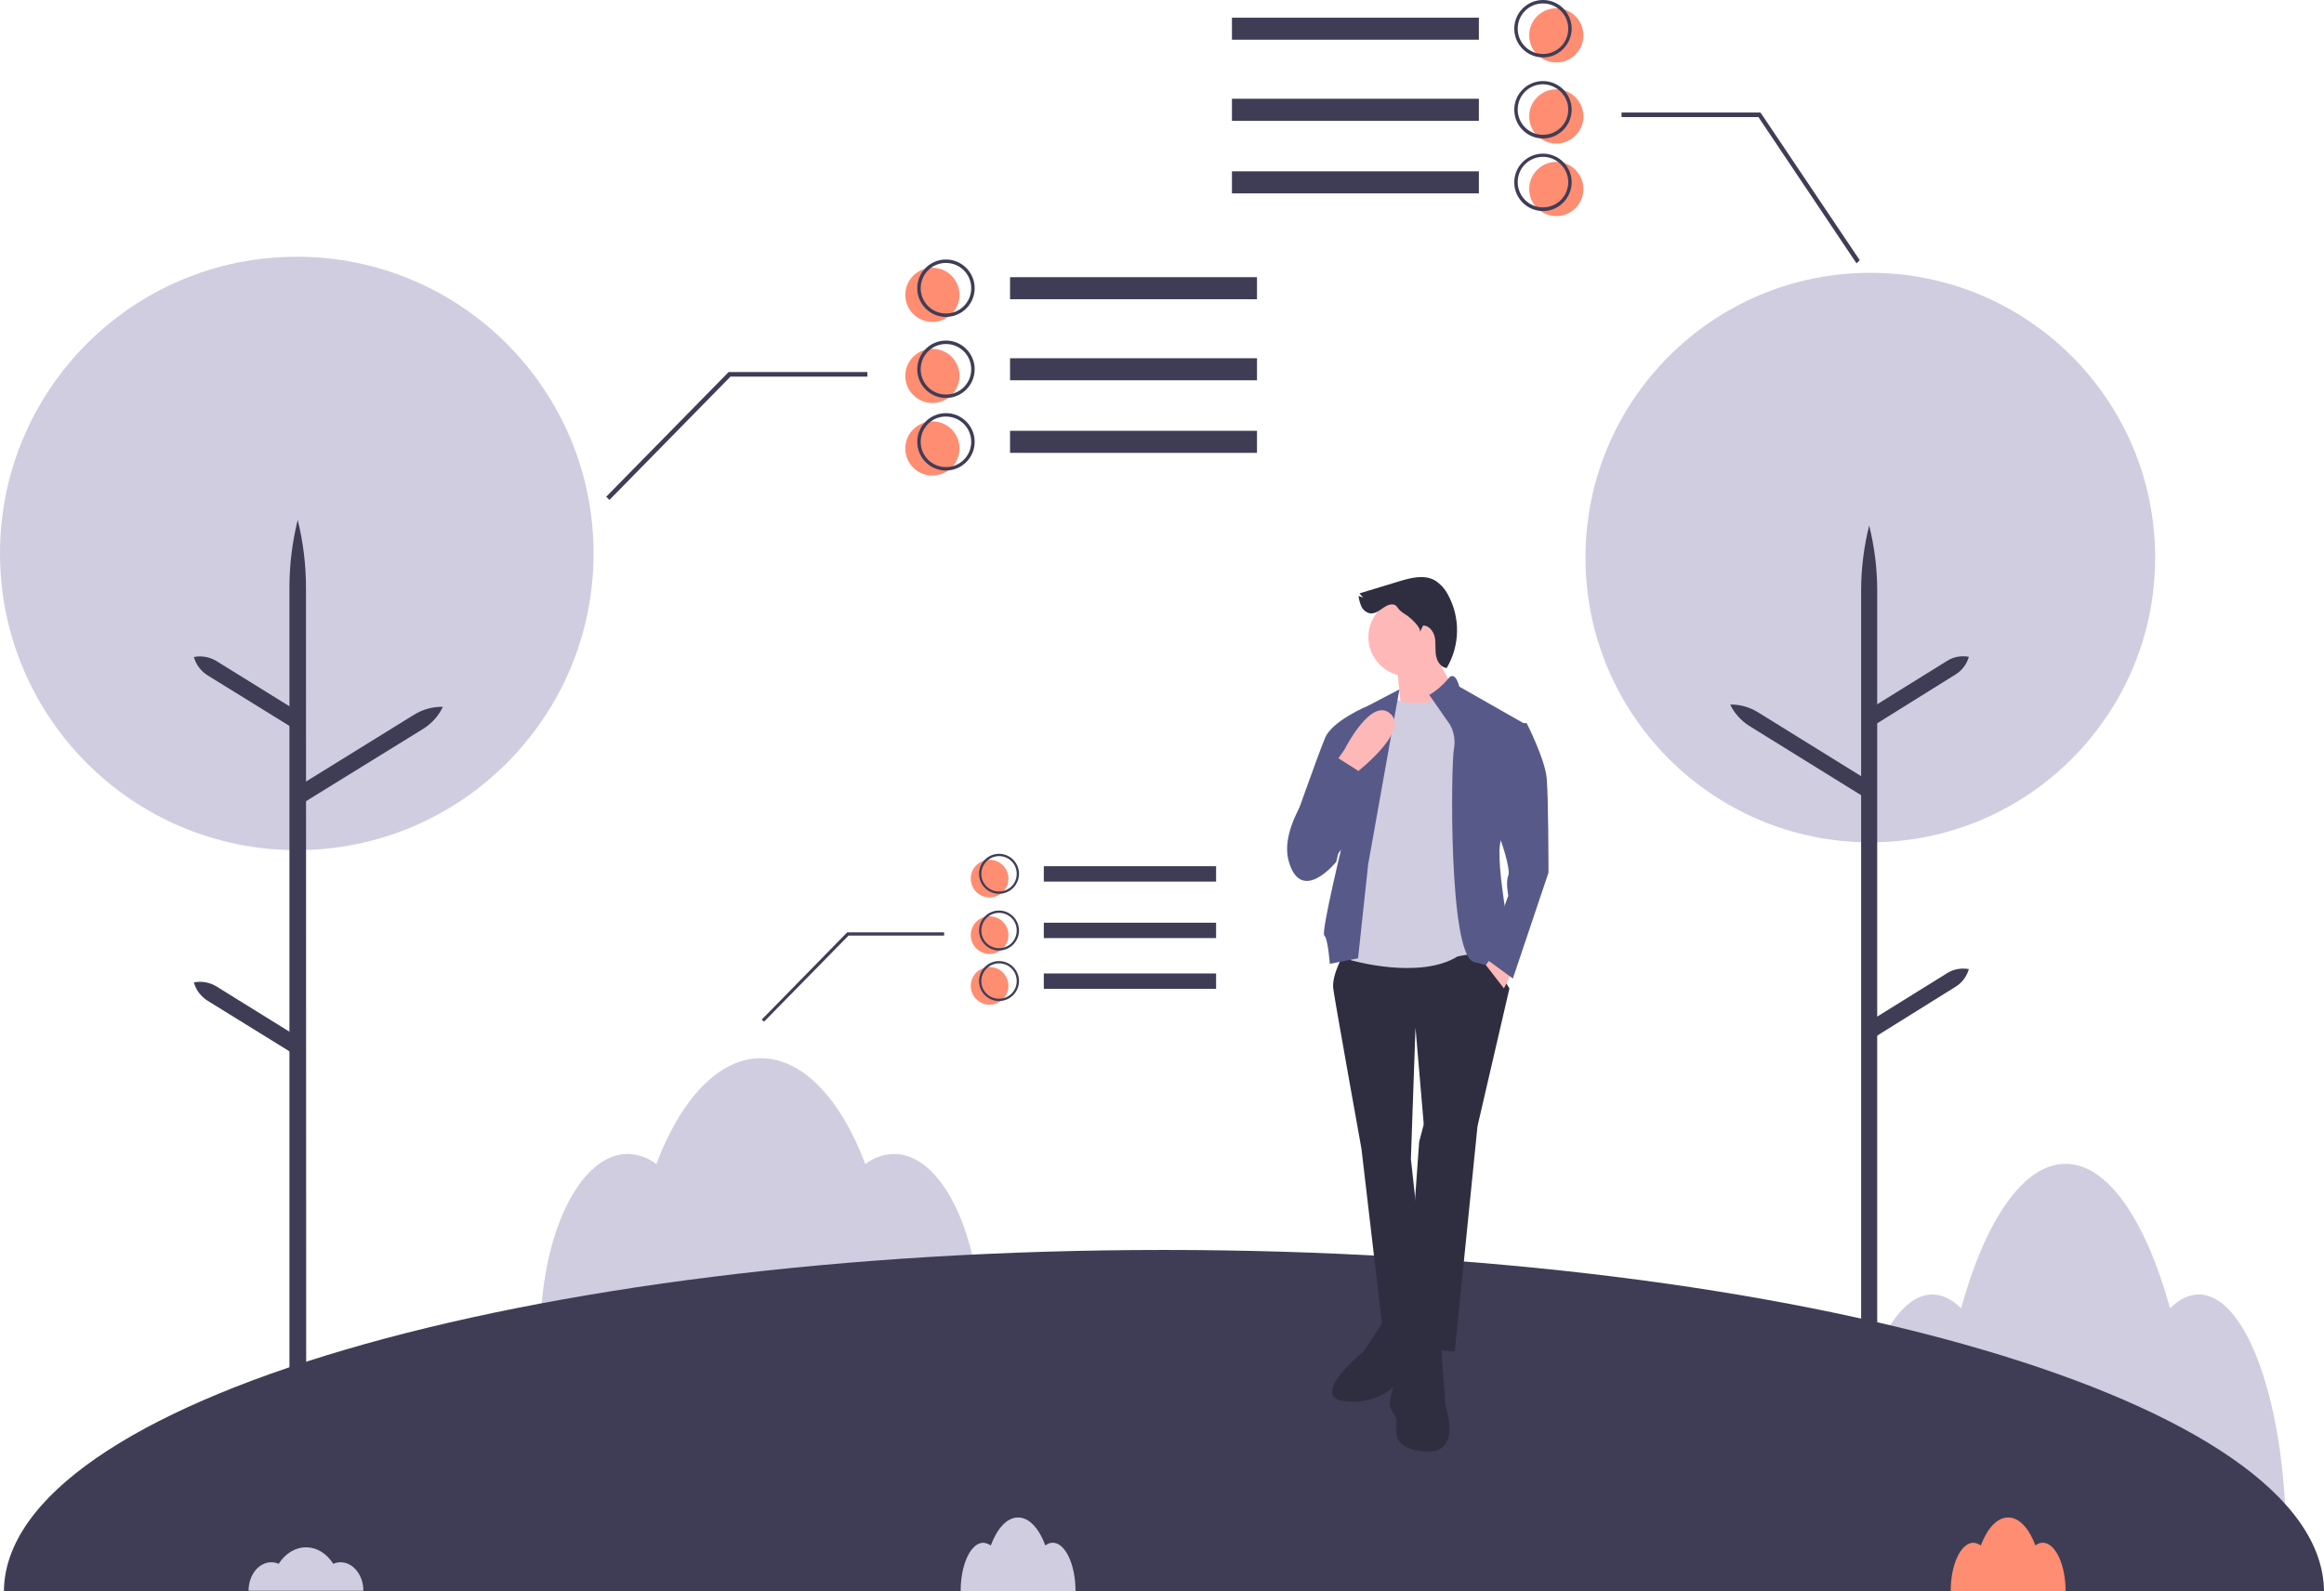 <?xml version="1.0" encoding="utf-8"?>
<!-- Generator: Adobe Illustrator 22.1.0, SVG Export Plug-In . SVG Version: 6.00 Build 0)  -->
<svg version="1.1" id="b7d8d657-bdb0-4cab-bef3-dbc27e5f057f"
	 xmlns="http://www.w3.org/2000/svg" xmlns:xlink="http://www.w3.org/1999/xlink" x="0px" y="0px" viewBox="0 0 1011.7 692.8"
	 style="enable-background:new 0 0 1011.7 692.8;" xml:space="preserve">
<style type="text/css">
	.st0{fill:#D0CDE1;}
	.st1{fill:#3F3D56;}
	.st2{fill:#FF8D72;}
	.st3{fill:#2F2E41;}
	.st4{fill:#FFB8B8;}
	.st5{fill:#575A89;}
</style>
<title>environmental_study</title>
<path class="st0" d="M957.2,563.7c-4.4,0-8.6,2.1-12.5,6c-10.6-38.3-27.1-62.9-45.5-62.9s-34.9,24.6-45.5,62.9
	c-3.9-3.9-8.1-6-12.5-6c-21,0-38,48.4-38,108.1h192C995.2,612.1,978.2,563.7,957.2,563.7z"/>
<path class="st0" d="M389.2,502.5c-4.5,0.1-8.9,1.6-12.5,4.4c-10.6-28.1-27.1-46.1-45.5-46.1s-34.9,18-45.5,46.1
	c-3.6-2.8-7.9-4.3-12.5-4.4c-21,0-38,35.5-38,79.3h192C427.2,538,410.2,502.5,389.2,502.5z"/>
<path class="st1" d="M1011.7,692.8H1.7c0.9-82.1,226.7-148.5,505-148.5S1010.8,610.7,1011.7,692.8z"/>
<circle class="st0" cx="129.2" cy="241" r="129.2"/>
<path class="st1" d="M133.3,610.8H126V256c0-10,1.2-19.9,3.6-29.6l0,0c2.4,9.7,3.6,19.6,3.6,29.6L133.3,610.8z"/>
<path class="st1" d="M130.1,350.8l-3.8-6.2l54-33.4c3.7-2.3,8.1-3.5,12.5-3.4l0,0c-1.9,4-4.9,7.3-8.6,9.6L130.1,350.8z"/>
<path class="st1" d="M127.6,317.1l3.8-6.2l-37.1-23c-2.9-1.8-6.5-2.5-9.9-1.8l0,0c0.9,3.3,3.1,6.2,6,8L127.6,317.1z"/>
<path class="st1" d="M127.6,458.8l3.8-6.2l-37.1-23c-2.9-1.8-6.5-2.5-9.9-1.8l0,0c0.9,3.3,3.1,6.2,6,8L127.6,458.8z"/>
<circle class="st0" cx="814.2" cy="242.8" r="124"/>
<path class="st1" d="M810.2,597.8h7V257.2c0-9.6-1.2-19.1-3.5-28.4l0,0c-2.3,9.3-3.5,18.8-3.5,28.4V597.8z"/>
<path class="st1" d="M813.3,348.2l3.7-6l-51.8-32.1c-3.6-2.2-7.8-3.4-12-3.3l0,0c1.8,3.8,4.7,7,8.3,9.3L813.3,348.2z"/>
<path class="st1" d="M815.7,315.9l-3.7-6l35.6-22.1c2.8-1.8,6.2-2.4,9.5-1.8l0,0c-0.9,3.2-3,6-5.8,7.7L815.7,315.9z"/>
<path class="st1" d="M815.7,451.9l-3.7-6l35.6-22.1c2.8-1.8,6.2-2.4,9.5-1.8l0,0c-0.9,3.2-3,6-5.8,7.7L815.7,451.9z"/>
<path class="st0" d="M148.3,680.3c-1.1,0-2.2,0.2-3.2,0.7c-2.8-4.4-7-7.2-11.9-7.2c-4.8,0-9.1,2.8-11.9,7.2c-1-0.5-2.1-0.7-3.2-0.7
	c-5.5,0-9.9,5.6-9.9,12.4h50C158.2,685.9,153.7,680.3,148.3,680.3z"/>
<path class="st0" d="M458.3,671.8c-1.2,0-2.3,0.4-3.2,1.2c-2.8-7.4-7-12.2-11.9-12.2s-9.1,4.8-11.9,12.2c-0.9-0.7-2.1-1.1-3.2-1.2
	c-5.5,0-9.9,9.4-9.9,21h50C468.2,681.2,463.7,671.8,458.3,671.8z"/>
<path class="st2" d="M889.3,671.8c-1.2,0-2.3,0.4-3.2,1.2c-2.8-7.4-7-12.2-11.9-12.2s-9.1,4.8-11.9,12.2c-0.9-0.7-2.1-1.1-3.2-1.2
	c-5.5,0-9.9,9.4-9.9,21h50C899.2,681.2,894.7,671.8,889.3,671.8z"/>
<polygon class="st3" points="621.4,482.1 619.8,489.6 617.8,497.2 611.4,586.9 633.3,588.5 643.2,490.4 641.6,485.2 "/>
<path class="st3" d="M602.7,574.6l-9.1,13.9c0,0-25.4,20.6-7.1,21.8s25-12.3,25-12.3s6.4-2,7.1-4s-1.6-19.5-1.6-19.5L602.7,574.6
	L602.7,574.6z"/>
<path class="st3" d="M613,585.3c0,0-9.1,23-7.9,27s3.2,4,2.8,7.5s-1.6,11.9,13.5,12.3s7.9-19.9,7.9-19.9l-2-27H613V585.3z"/>
<path class="st3" d="M585.2,415c0,0-5.6,9.5-4.8,15.5s12.3,69.9,12.3,69.9l9.1,77.8l20.3-1.6l-7.9-71.9l2-57.2l3.6,42.1l23.4,0.8
	l13.9-60c0,0-10.3-16.7-12.3-17.9S585.2,415,585.2,415z"/>
<circle class="st4" cx="612.8" cy="277.4" r="17.1"/>
<polygon class="st4" points="607.9,288.3 610.2,310.9 636.5,306.9 622.2,280.3 "/>
<path class="st0" d="M634.5,300.2c0,0-13.5,9.9-26.6,4.4L588,355v63.1c0,0,29.8,8.7,46.5-1.6c0,0,11.9-2.4,13.9-2
	s-7.1-107.6-7.1-107.6L634.5,300.2z"/>
<path class="st5" d="M622.2,302.6l9.1,13.1c1.8,3.3,2.3,7.1,1.6,10.7c-1.2,6.4-2.4,89.3,8.7,92.5s18.3,2.8,18.3,2.8
	s-9.9-47.7-6.4-56l11.1-50L635.3,299c0,0-1.8-7.5-4.9-3.4C628.1,298.4,625.3,300.8,622.2,302.6z"/>
<path class="st5" d="M595.6,376.4l13.6-76.2l-13.6,7.1c0,0-15.5,6.4-18.7,13.9S561,364.9,561,364.9s3.2,21.8,15.1,12.7
	s9.1-13.5,9.1-13.5s-10.3,42.1-8.7,43.3s2.4,12.3,2.4,12.3l12.3-2.4L595.6,376.4z"/>
<path class="st4" d="M580.1,333.9l5.2-7.5c0,0,11.7-23.4,20.1-15.5s-15.8,26.2-15.8,26.2L580.1,333.9z"/>
<polygon class="st4" points="650,416.1 646.8,420.2 654.7,430.4 658.3,423.3 "/>
<path class="st3" d="M606,263.2c-1.8,0-3.3,1.1-4.7,2.1s-3.1,2-4.8,1.8c-1.6-0.3-3.1-1.4-3.8-2.9s-1.1-3.1-1.3-4.7l2,0.7l-1.6-1.8
	l17.1-5.2c5.2-1.6,11-3.1,15.7-0.5c2.4,1.5,4.4,3.7,5.7,6.2c5.5,10,5.3,22.1-0.5,32c-2.6-0.2-4.3-3-4.7-5.6s0-5.3-0.5-7.8
	s-2.5-5.2-5.1-5.1l-1.4,2.9c0.9-1.9-4.4-6.5-5.6-7.3c-1.1-0.6-2.1-1.4-3.1-2.2C608.2,264.6,608,263.2,606,263.2z"/>
<path class="st5" d="M581.7,329.6l9.5,6l-9.5,39.7c0,0-15.1,18.7-20.6,0c-4.7-15.6,13-37.1,18.8-43.7
	C581,330.3,581.7,329.6,581.7,329.6z"/>
<path class="st5" d="M655.5,314.9h9.1c0,0,7.9,15.5,8.7,23.8s0.8,41.3,0.8,41.3l-15.5,46.1l-11.9-8.7l9.9-27.4c0,0-1.2-6,0-8.7
	s-3.6-17.1-4.4-17.9S655.5,314.9,655.5,314.9z"/>
<g>
	<rect x="439.7" y="120.7" class="st1" width="107.5" height="9.6"/>
	<rect x="439.7" y="156" class="st1" width="107.5" height="9.6"/>
	<rect x="439.7" y="187.6" class="st1" width="107.5" height="9.6"/>
	<polygon class="st1" points="265.3,217.7 318,164 377.6,164 377.6,162 317.2,162 316.9,162.3 263.9,216.3 	"/>
	<circle class="st2" cx="405.9" cy="128.4" r="11.8"/>
	<circle class="st2" cx="405.9" cy="163.7" r="11.8"/>
	<circle class="st2" cx="405.9" cy="195.3" r="11.8"/>
	<path class="st1" d="M399.3,125.5c0-6.9,5.6-12.5,12.5-12.5s12.5,5.6,12.5,12.5c0,6.9-5.6,12.5-12.5,12.5l0,0
		C404.9,138,399.3,132.4,399.3,125.5z M400.8,125.5c0,6.1,4.9,11,11,11s11-4.9,11-11c0-6.1-4.9-11-11-11
		C405.7,114.5,400.8,119.4,400.8,125.5L400.8,125.5z"/>
	<path class="st1" d="M399.3,160.8c0-6.9,5.6-12.5,12.5-12.5s12.5,5.6,12.5,12.5s-5.6,12.5-12.5,12.5l0,0
		C404.9,173.3,399.3,167.7,399.3,160.8z M400.8,160.8c0,6.1,4.9,11,11,11s11-4.9,11-11s-4.9-11-11-11l0,0
		C405.7,149.8,400.8,154.7,400.8,160.8L400.8,160.8z"/>
	<path class="st1" d="M399.3,192.4c0-6.9,5.6-12.5,12.5-12.5s12.5,5.6,12.5,12.5s-5.6,12.5-12.5,12.5l0,0
		C404.9,204.9,399.3,199.3,399.3,192.4z M400.8,192.4c0,6.1,4.9,11,11,11s11-4.9,11-11s-4.9-11-11-11
		C405.7,181.3,400.8,186.3,400.8,192.4L400.8,192.4z"/>
</g>
<g>
	<rect x="536.3" y="7.7" class="st1" width="107.5" height="9.6"/>
	<rect x="536.3" y="43" class="st1" width="107.5" height="9.6"/>
	<rect x="536.3" y="74.6" class="st1" width="107.5" height="9.6"/>
	<polygon class="st1" points="808.2,114.7 765.5,51 705.9,51 705.9,49 766.3,49 766.6,49.3 809.6,113.3 	"/>
	<circle class="st2" cx="677.5" cy="15.4" r="11.8"/>
	<circle class="st2" cx="677.5" cy="50.7" r="11.8"/>
	<circle class="st2" cx="677.5" cy="82.3" r="11.8"/>
	<path class="st1" d="M671.7,25c-6.9,0-12.5-5.6-12.5-12.5S664.8,0,671.7,0s12.5,5.6,12.5,12.5l0,0C684.1,19.4,678.6,25,671.7,25z
		 M671.7,1.5c-6.1,0-11,4.9-11,11s4.9,11,11,11s11-4.9,11-11S677.7,1.5,671.7,1.5z"/>
	<path class="st1" d="M671.7,60.3c-6.9,0-12.5-5.6-12.5-12.5s5.6-12.5,12.5-12.5s12.5,5.6,12.5,12.5l0,0
		C684.1,54.7,678.6,60.3,671.7,60.3z M671.7,36.7c-6.1,0-11,4.9-11,11s4.9,11,11,11s11-4.9,11-11l0,0
		C682.7,41.7,677.7,36.8,671.7,36.7z"/>
	<path class="st1" d="M671.7,91.9c-6.9,0-12.5-5.6-12.5-12.5s5.6-12.5,12.5-12.5s12.5,5.6,12.5,12.5l0,0
		C684.1,86.3,678.6,91.9,671.7,91.9z M671.7,68.3c-6.1,0-11,4.9-11,11s4.9,11,11,11s11-4.9,11-11C682.7,73.3,677.7,68.3,671.7,68.3z
		"/>
</g>
<g>
	<rect x="454.4" y="377.2" class="st1" width="75" height="6.7"/>
	<rect x="454.4" y="401.8" class="st1" width="75" height="6.7"/>
	<rect x="454.4" y="423.9" class="st1" width="75" height="6.7"/>
	<polygon class="st1" points="332.6,444.9 369.4,407.4 411,407.4 411,406 368.8,406 368.6,406.2 331.6,444 	"/>
	<circle class="st2" cx="430.8" cy="382.6" r="8.2"/>
	<circle class="st2" cx="430.8" cy="407.2" r="8.2"/>
	<circle class="st2" cx="430.8" cy="429.3" r="8.2"/>
	<path class="st1" d="M426.2,380.5c0-4.8,3.9-8.7,8.7-8.7s8.7,3.9,8.7,8.7s-3.9,8.7-8.7,8.7S426.2,385.3,426.2,380.5z M427.2,380.5
		c0,4.3,3.4,7.7,7.7,7.7c4.3,0,7.7-3.4,7.7-7.7c0-4.3-3.4-7.7-7.7-7.7C430.7,372.8,427.2,376.3,427.2,380.5z"/>
	<path class="st1" d="M426.2,405.2c0-4.8,3.9-8.7,8.7-8.7s8.7,3.9,8.7,8.7c0,4.8-3.9,8.7-8.7,8.7C430.1,413.9,426.2,410,426.2,405.2
		z M427.2,405.2c0,4.3,3.4,7.7,7.7,7.7s7.7-3.4,7.7-7.7c0-4.3-3.4-7.7-7.7-7.7C430.7,397.5,427.2,400.9,427.2,405.2z"/>
	<path class="st1" d="M426.2,427.2c0-4.8,3.9-8.7,8.7-8.7s8.7,3.9,8.7,8.7s-3.9,8.7-8.7,8.7C430.1,435.9,426.2,432,426.2,427.2z
		 M427.2,427.2c0,4.3,3.4,7.7,7.7,7.7s7.7-3.4,7.7-7.7s-3.4-7.7-7.7-7.7C430.7,419.5,427.2,423,427.2,427.2z"/>
</g>
</svg>
